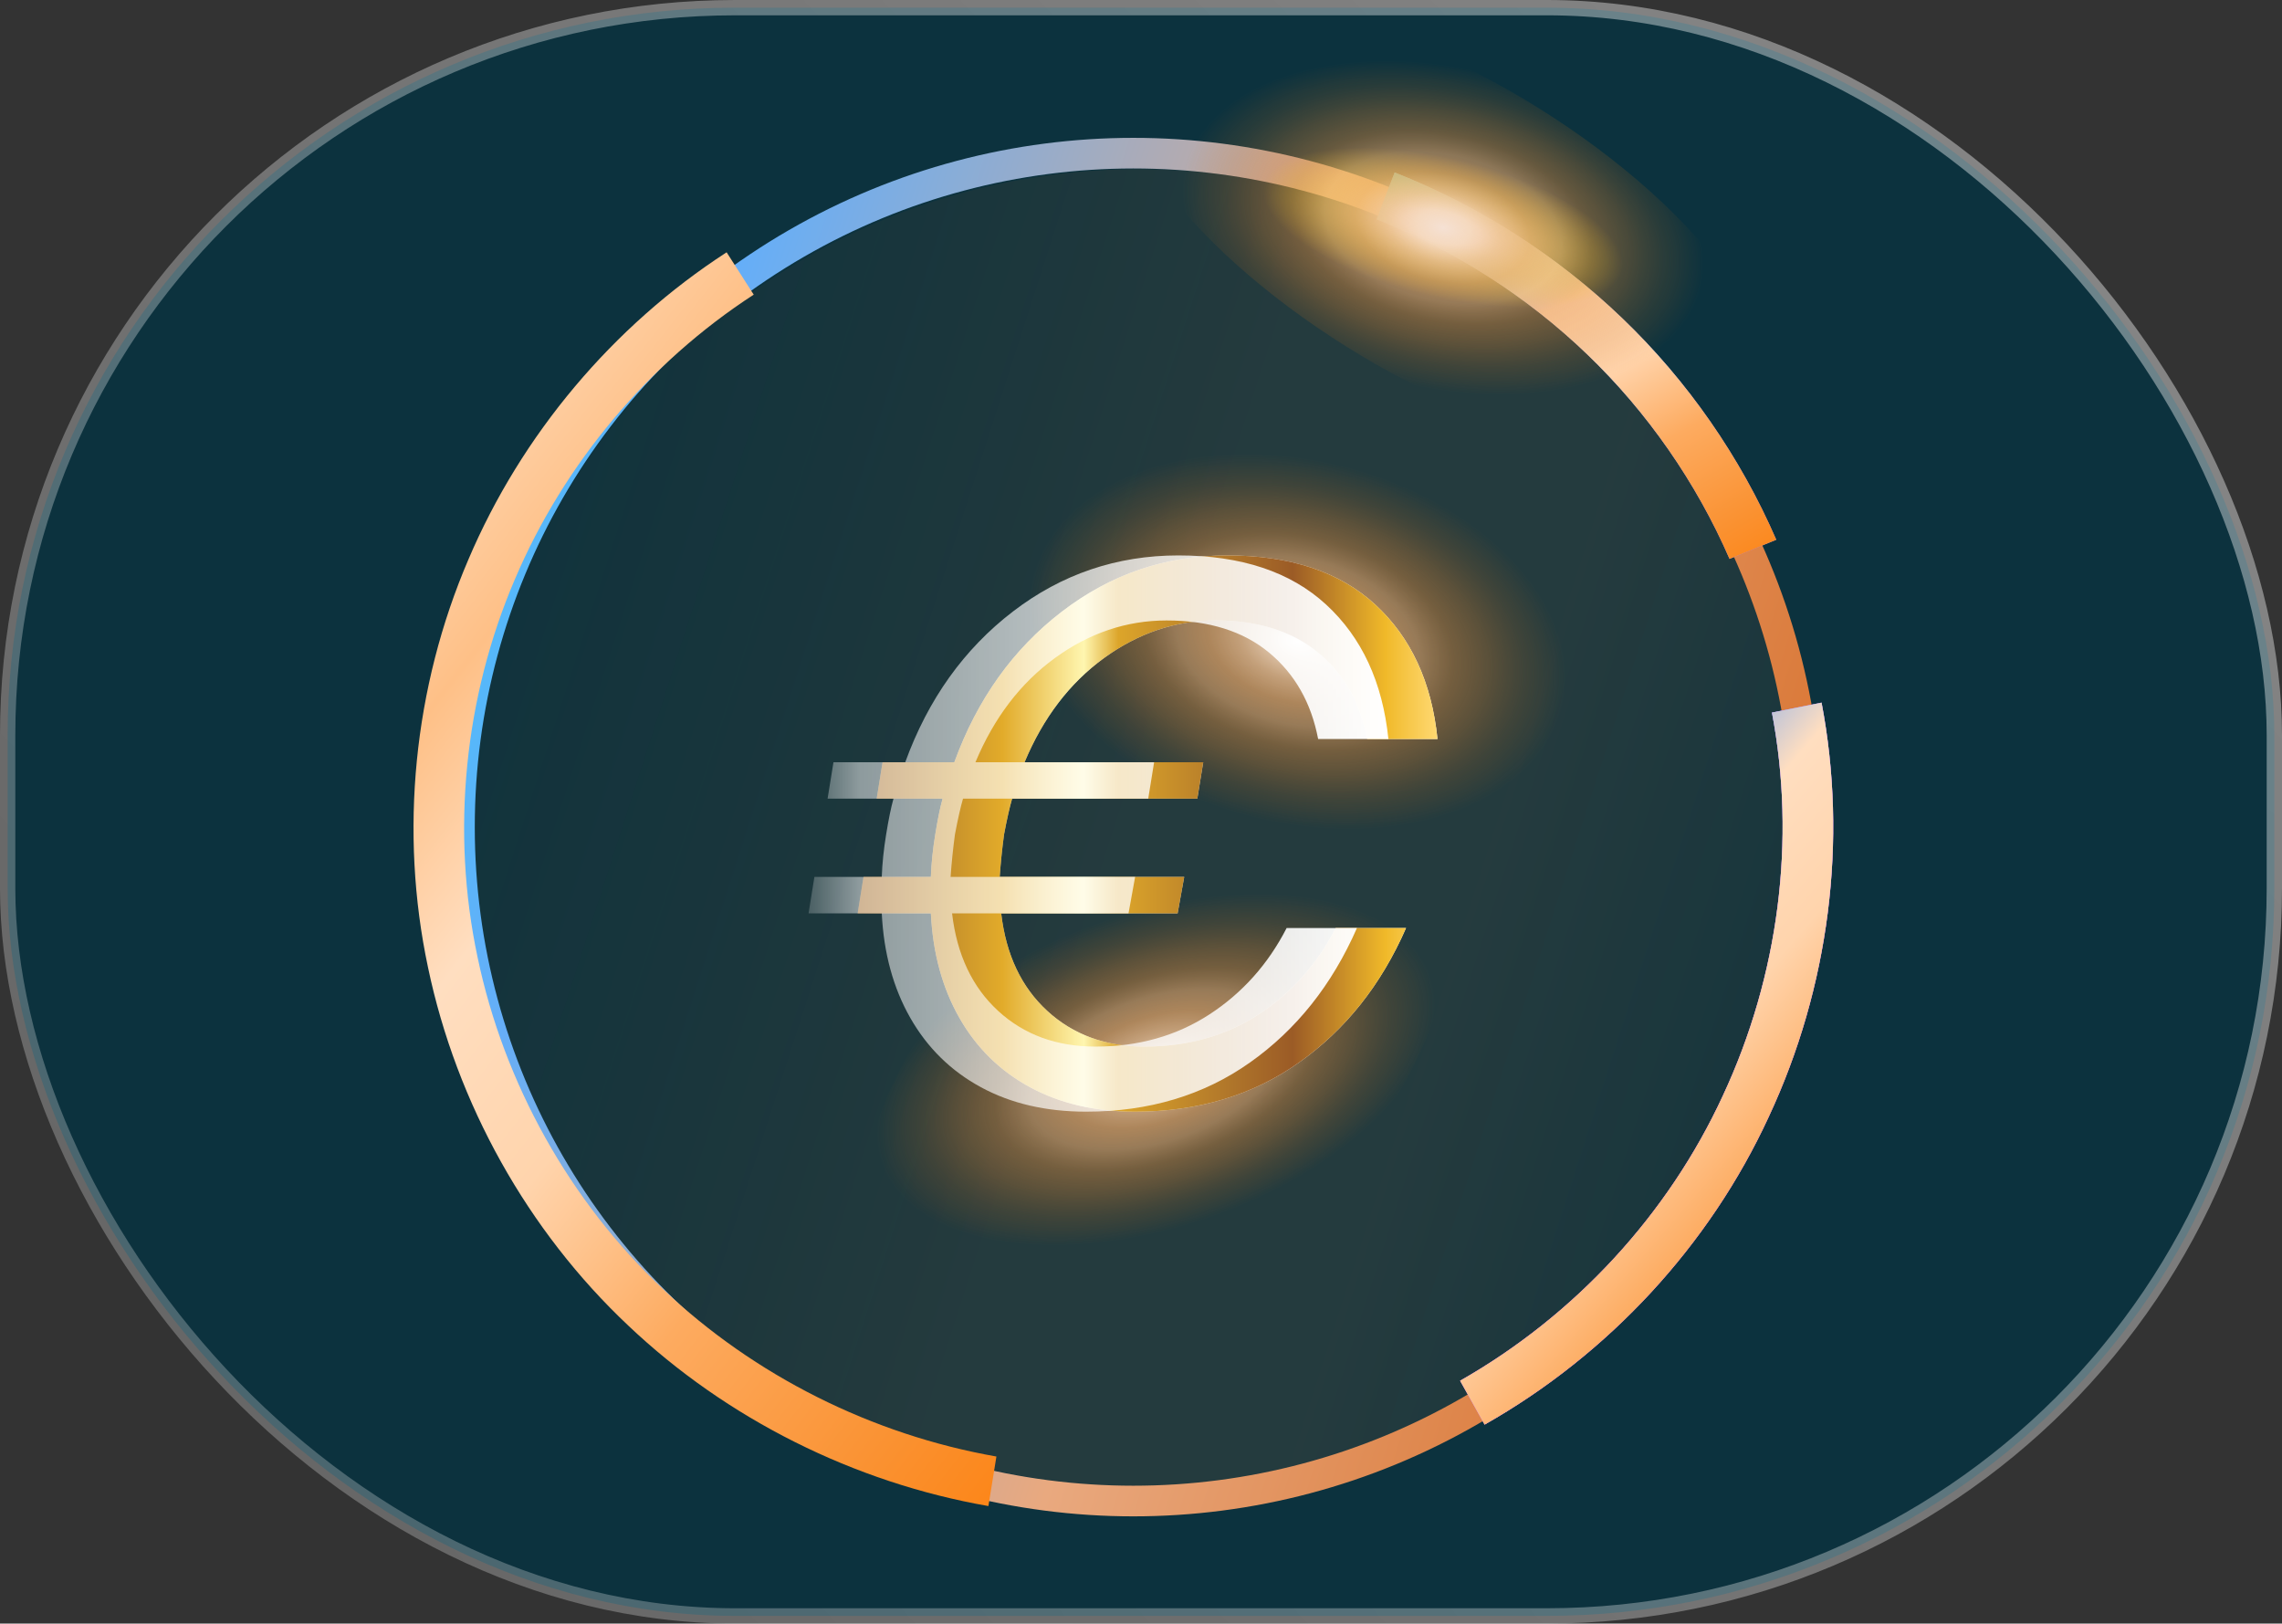 <svg width="149" height="106" viewBox="0 0 149 106" fill="none" xmlns="http://www.w3.org/2000/svg">
<rect x="0" y="0" width="149" height="106" fill="#333333" stroke="none"/>
<rect x="0.5" y="0.5" width="148" height="105" rx="47.5" fill="#0C323E" stroke="url(#paint0_linear_62_30)"/>
<path opacity="0.5" d="M114.468 37.734C116.619 42.944 117.739 48.569 117.711 54.199C117.691 59.826 116.535 65.446 114.344 70.639C112.152 75.831 108.925 80.593 104.895 84.555C100.87 88.526 96.043 91.683 90.789 93.819C85.534 95.951 79.86 97.062 74.183 97.034C68.506 97.016 62.838 95.869 57.6 93.696C52.364 91.522 47.562 88.324 43.565 84.327C39.56 80.337 36.376 75.55 34.221 70.342C32.07 65.132 30.95 59.507 30.978 53.877C30.997 48.249 32.153 42.63 34.344 37.437C36.537 32.244 39.764 27.484 43.794 23.521C47.819 19.55 52.647 16.393 57.9 14.257C63.155 12.124 68.829 11.014 74.507 11.041C80.183 11.06 85.851 12.207 91.089 14.38C96.326 16.554 101.127 19.753 105.125 23.749C109.129 27.739 112.313 32.526 114.468 37.734Z" fill="url(#paint1_linear_62_30)" fill-opacity="0.2"/>
<circle cx="74" cy="54" r="44" stroke="url(#paint2_linear_62_30)" stroke-width="2"/>
<path d="M115.49 72.912C111.623 81.298 105.049 88.413 96.937 93.011L95.338 90.146C102.84 85.88 108.918 79.293 112.493 71.536C116.151 63.698 117.28 54.842 115.698 46.522L118.936 45.876C120.657 54.873 119.442 64.447 115.49 72.912Z" fill="url(#paint3_linear_62_30)"/>
<path d="M118.936 45.874C120.657 54.873 119.442 64.446 115.488 72.912C111.621 81.297 105.048 88.413 96.935 93.011L95.336 90.146C102.838 85.879 108.916 79.292 112.491 71.536C116.149 63.697 117.279 54.842 115.697 46.522L118.936 45.874Z" fill="url(#paint4_linear_62_30)"/>
<path d="M118.936 45.874C120.657 54.873 119.442 64.446 115.488 72.912C111.621 81.297 105.048 88.413 96.935 93.011L95.336 90.146C102.838 85.879 108.916 79.292 112.491 71.536C116.149 63.697 117.279 54.842 115.697 46.522L118.936 45.874Z" fill="url(#paint5_linear_62_30)"/>
<path d="M115.979 35.239L112.927 36.49C110.754 31.498 107.551 26.892 103.633 23.135C99.722 19.374 94.981 16.337 89.889 14.322L91.062 11.261C96.571 13.432 101.7 16.715 105.932 20.785C110.174 24.85 113.637 29.835 115.979 35.239Z" fill="url(#paint6_linear_62_30)"/>
<path d="M115.979 35.239L112.927 36.49C110.754 31.498 107.551 26.892 103.633 23.135C99.722 19.374 94.981 16.337 89.889 14.322L91.062 11.261C96.571 13.432 101.7 16.715 105.932 20.785C110.174 24.85 113.637 29.835 115.979 35.239Z" fill="url(#paint7_linear_62_30)"/>
<path d="M65.059 95.094L64.537 98.328C55.772 96.802 47.446 92.635 41.028 86.551C34.455 80.366 29.811 72.057 27.945 63.154C26.069 54.315 27.005 44.86 30.583 36.529C34.049 28.378 40.022 21.278 47.444 16.472L49.213 19.237C42.355 23.692 36.835 30.262 33.625 37.805C30.31 45.529 29.441 54.297 31.18 62.488C32.91 70.75 37.219 78.455 43.31 84.184C49.245 89.813 56.947 93.672 65.059 95.094Z" fill="url(#paint8_linear_62_30)"/>
<path d="M108.763 18.341C111.772 22.269 107.699 23.897 99.667 21.977C91.635 20.057 82.683 15.317 79.674 11.389C76.665 7.461 80.738 5.834 88.77 7.753C96.802 9.673 105.754 14.413 108.763 18.341Z" fill="url(#paint9_radial_62_30)"/>
<path d="M114.813 21.689C117.62 28.98 110.676 31.834 99.302 28.065C87.927 24.297 76.431 15.33 73.624 8.04C70.817 0.749 77.761 -2.107 89.136 1.663C100.51 5.432 112.006 14.399 114.813 21.689Z" fill="url(#paint10_radial_62_30)"/>
<path d="M106.211 47.225C108.082 56.068 99.979 60.844 88.112 57.894C76.244 54.944 65.106 45.385 63.234 36.541C61.363 27.698 69.466 22.922 81.333 25.872C93.201 28.822 104.338 38.382 106.211 47.225Z" fill="url(#paint11_radial_62_30)"/>
<path d="M85.847 50.324C94.935 50.584 97.656 59.529 91.925 70.306C86.193 81.082 74.181 89.608 65.092 89.348C56.004 89.088 53.283 80.143 59.014 69.366C64.746 58.59 76.759 50.063 85.847 50.324Z" fill="url(#paint12_radial_62_30)"/>
<path d="M82.172 66.231C84.322 64.831 86.003 62.951 87.215 60.591H91.805C90.179 64.301 87.853 67.226 84.824 69.366C81.798 71.508 78.228 72.578 74.118 72.578C71.504 72.578 69.216 72.047 67.258 70.985C65.297 69.924 63.759 68.413 62.644 66.459C61.529 64.504 60.907 62.228 60.78 59.63H56L56.382 57.252H60.78C60.81 56.376 60.907 55.449 61.068 54.471C61.225 53.492 61.383 52.718 61.545 52.143H57.242L57.626 49.766H62.311C63.807 45.651 66.152 42.373 69.339 39.928C72.523 37.485 76.127 36.263 80.141 36.263C84.251 36.263 87.47 37.332 89.796 39.474C92.123 41.616 93.479 44.539 93.86 48.249H89.272C88.823 45.89 87.757 44.008 86.069 42.608C84.378 41.211 82.147 40.509 79.375 40.509C76.764 40.509 74.333 41.328 72.085 42.963C69.838 44.599 68.108 46.867 66.897 49.766H78.563L78.178 52.143H66.085C65.927 52.683 65.751 53.459 65.559 54.471C65.432 55.414 65.337 56.342 65.274 57.252H77.322L76.891 59.63H65.371C65.686 62.328 66.69 64.452 68.381 66.002C70.07 67.553 72.189 68.33 74.737 68.33C77.54 68.33 80.02 67.63 82.172 66.231Z" fill="url(#paint13_linear_62_30)"/>
<path d="M82.172 66.231C84.322 64.831 86.003 62.951 87.215 60.591H91.805C90.179 64.301 87.853 67.226 84.824 69.366C81.798 71.508 78.228 72.578 74.118 72.578C71.504 72.578 69.216 72.047 67.258 70.985C65.297 69.924 63.759 68.413 62.644 66.459C61.529 64.504 60.907 62.228 60.78 59.63H56L56.382 57.252H60.78C60.81 56.376 60.907 55.449 61.068 54.471C61.225 53.492 61.383 52.718 61.545 52.143H57.242L57.626 49.766H62.311C63.807 45.651 66.152 42.373 69.339 39.928C72.523 37.485 76.127 36.263 80.141 36.263C84.251 36.263 87.47 37.332 89.796 39.474C92.123 41.616 93.479 44.539 93.86 48.249H89.272C88.823 45.89 87.757 44.008 86.069 42.608C84.378 41.211 82.147 40.509 79.375 40.509C76.764 40.509 74.333 41.328 72.085 42.963C69.838 44.599 68.108 46.867 66.897 49.766H78.563L78.178 52.143H66.085C65.927 52.683 65.751 53.459 65.559 54.471C65.432 55.414 65.337 56.342 65.274 57.252H77.322L76.891 59.63H65.371C65.686 62.328 66.69 64.452 68.381 66.002C70.07 67.553 72.189 68.33 74.737 68.33C77.54 68.33 80.02 67.63 82.172 66.231Z" fill="url(#paint14_linear_62_30)"/>
<path d="M78.966 66.231C81.116 64.831 82.797 62.951 84.008 60.591H88.599C86.973 64.301 84.647 67.226 81.618 69.366C78.592 71.508 75.022 72.578 70.911 72.578C68.297 72.578 66.01 72.047 64.052 70.985C62.091 69.924 60.553 68.413 59.438 66.459C58.323 64.504 57.701 62.228 57.574 59.63H52.794L53.175 57.252H57.574C57.604 56.376 57.701 55.449 57.861 54.471C58.019 53.492 58.177 52.718 58.339 52.143H54.036L54.42 49.766H59.105C60.601 45.651 62.946 42.373 66.133 39.928C69.317 37.485 72.921 36.263 76.935 36.263C81.045 36.263 84.264 37.332 86.59 39.474C88.917 41.616 90.272 44.539 90.654 48.249H86.066C85.617 45.89 84.55 44.008 82.863 42.608C81.172 41.211 78.941 40.509 76.169 40.509C73.558 40.509 71.127 41.328 68.878 42.963C66.632 44.599 64.902 46.867 63.69 49.766H75.356L74.972 52.143H62.879C62.721 52.683 62.545 53.459 62.353 54.471C62.226 55.414 62.131 56.342 62.068 57.252H74.116L73.685 59.63H62.164C62.48 62.328 63.484 64.452 65.175 66.002C66.864 67.553 68.983 68.33 71.531 68.33C74.334 68.33 76.814 67.63 78.966 66.231Z" fill="url(#paint15_linear_62_30)"/>
<defs>
<linearGradient id="paint0_linear_62_30" x1="163" y1="-25.5" x2="-17.5" y2="144" gradientUnits="userSpaceOnUse">
<stop stop-color="white" stop-opacity="0.45"/>
<stop offset="1" stop-color="white" stop-opacity="0.19"/>
</linearGradient>
<linearGradient id="paint1_linear_62_30" x1="33.032" y1="40.967" x2="115.521" y2="67.521" gradientUnits="userSpaceOnUse">
<stop stop-color="#F96300" stop-opacity="0.2"/>
<stop offset="0.489" stop-color="#FE893C"/>
<stop offset="0.761" stop-color="#FF8B3E"/>
<stop offset="1" stop-color="#FF7D27" stop-opacity="0.5"/>
</linearGradient>
<linearGradient id="paint2_linear_62_30" x1="14.733" y1="35.084" x2="125.35" y2="70.388" gradientUnits="userSpaceOnUse">
<stop offset="0" stop-color="#30CFFF"/>
<stop offset="0.229" stop-color="#65AEF8"/>
<stop offset="0.603" stop-color="#E9A97F"/>
<stop offset="0.869" stop-color="#DB7C3D"/>
<stop offset="0.999" stop-color="#F96300"/>
</linearGradient>
<linearGradient id="paint3_linear_62_30" x1="7.751" y1="-7.369" x2="131.354" y2="89.042" gradientUnits="userSpaceOnUse">
<stop offset="0" stop-color="#30CFFF"/>
<stop offset="0.13" stop-color="#34CCFE"/>
<stop offset="0.269" stop-color="#41C4FD"/>
<stop offset="0.412" stop-color="#57B7FA"/>
<stop offset="0.557" stop-color="#75A4F6"/>
<stop offset="0.705" stop-color="#9B8CF1"/>
<stop offset="0.853" stop-color="#CA6FEB"/>
<stop offset="0.999" stop-color="#FF4EE4"/>
</linearGradient>
<linearGradient id="paint4_linear_62_30" x1="7.751" y1="-7.369" x2="131.354" y2="89.042" gradientUnits="userSpaceOnUse">
<stop offset="0" stop-color="#30CFFF"/>
<stop offset="0.13" stop-color="#34CCFE"/>
<stop offset="0.269" stop-color="#41C4FD"/>
<stop offset="0.412" stop-color="#57B7FA"/>
<stop offset="0.557" stop-color="#75A4F6"/>
<stop offset="0.705" stop-color="#9B8CF1"/>
<stop offset="0.853" stop-color="#CA6FEB"/>
<stop offset="0.999" stop-color="#FF4EE4"/>
</linearGradient>
<linearGradient id="paint5_linear_62_30" x1="90.095" y1="54.914" x2="155.174" y2="111.341" gradientUnits="userSpaceOnUse">
<stop offset="0" stop-color="#30CFFF"/>
<stop offset="0.037" stop-color="#47C0FC"/>
<stop offset="0.114" stop-color="#72A6F6"/>
<stop offset="0.197" stop-color="#FFDEC0"/>
<stop offset="0.286" stop-color="#FFD4AC"/>
<stop offset="0.381" stop-color="#FDAB60"/>
<stop offset="0.486" stop-color="#FA9334"/>
<stop offset="0.605" stop-color="#FE7A00"/>
<stop offset="0.75" stop-color="#FE7A00"/>
<stop offset="0.999" stop-color="#FE7A00"/>
</linearGradient>
<linearGradient id="paint6_linear_62_30" x1="43.187" y1="-22.326" x2="140.603" y2="53.659" gradientUnits="userSpaceOnUse">
<stop offset="0" stop-color="#30CFFF"/>
<stop offset="0.13" stop-color="#34CCFE"/>
<stop offset="0.269" stop-color="#41C4FD"/>
<stop offset="0.412" stop-color="#57B7FA"/>
<stop offset="0.557" stop-color="#75A4F6"/>
<stop offset="0.705" stop-color="#9B8CF1"/>
<stop offset="0.853" stop-color="#CA6FEB"/>
<stop offset="0.999" stop-color="#FF4EE4"/>
</linearGradient>
<linearGradient id="paint7_linear_62_30" x1="84.277" y1="16.1" x2="114.726" y2="68.923" gradientUnits="userSpaceOnUse">
<stop offset="0" stop-color="#30CFFF"/>
<stop offset="0.037" stop-color="#47C0FC"/>
<stop offset="0.114" stop-color="#72A6F6"/>
<stop offset="0.197" stop-color="#FFDEC0"/>
<stop offset="0.286" stop-color="#FFD4AC"/>
<stop offset="0.381" stop-color="#FDAB60"/>
<stop offset="0.486" stop-color="#FA9334"/>
<stop offset="0.605" stop-color="#FE7A00"/>
<stop offset="0.75" stop-color="#FE7A00"/>
<stop offset="0.999" stop-color="#FE7A00"/>
</linearGradient>
<linearGradient id="paint8_linear_62_30" x1="18.813" y1="32.171" x2="129.545" y2="118.542" gradientUnits="userSpaceOnUse">
<stop offset="0" stop-color="#FFDBBA"/>
<stop offset="0.037" stop-color="#FFD7B3"/>
<stop offset="0.114" stop-color="#FEC087"/>
<stop offset="0.197" stop-color="#FFDEC0"/>
<stop offset="0.286" stop-color="#FFD4AC"/>
<stop offset="0.381" stop-color="#FDAB60"/>
<stop offset="0.486" stop-color="#FA9334"/>
<stop offset="0.605" stop-color="#FE7A00"/>
<stop offset="0.75" stop-color="#FE7A00"/>
<stop offset="0.999" stop-color="#FE7A00"/>
</linearGradient>
<radialGradient id="paint9_radial_62_30" cx="0" cy="0" r="1" gradientUnits="userSpaceOnUse" gradientTransform="translate(94.219 14.865) rotate(13.448) scale(14.955 5.65)">
<stop stop-color="white"/>
<stop offset="0.17" stop-color="white"/>
<stop offset="0.226" stop-color="#FFFBD7" stop-opacity="0.912"/>
<stop offset="0.308" stop-color="#FFF5A3" stop-opacity="0.782"/>
<stop offset="0.392" stop-color="#FFF176" stop-opacity="0.65"/>
<stop offset="0.475" stop-color="#FFED51" stop-opacity="0.518"/>
<stop offset="0.558" stop-color="#FFEA35" stop-opacity="0.388"/>
<stop offset="0.641" stop-color="#FFE820" stop-opacity="0.257"/>
<stop offset="0.723" stop-color="#FFE614" stop-opacity="0.128"/>
<stop offset="0.804" stop-color="#FFE610" stop-opacity="0"/>
</radialGradient>
<radialGradient id="paint10_radial_62_30" cx="0" cy="0" r="1" gradientUnits="userSpaceOnUse" gradientTransform="translate(94.218 14.864) rotate(12.655) scale(21.476 13.031)">
<stop stop-color="#F5E1D4"/>
<stop offset="0.083" stop-color="#F4D5B8" stop-opacity="0.896"/>
<stop offset="0.174" stop-color="#F0BC8B" stop-opacity="0.783"/>
<stop offset="0.269" stop-color="#F1AB6A" stop-opacity="0.666"/>
<stop offset="0.365" stop-color="#F7AF6D" stop-opacity="0.546"/>
<stop offset="0.464" stop-color="#E38F40" stop-opacity="0.423"/>
<stop offset="0.567" stop-color="#E28630" stop-opacity="0.294"/>
<stop offset="0.677" stop-color="#CF7420" stop-opacity="0.158"/>
<stop offset="0.804" stop-color="#DB700E" stop-opacity="0"/>
</radialGradient>
<radialGradient id="paint11_radial_62_30" cx="0" cy="0" r="1" gradientUnits="userSpaceOnUse" gradientTransform="translate(84.722 41.883) rotate(13.966) scale(22.142 14.721)">
<stop stop-color="white"/>
<stop offset="0.083" stop-color="#F4D5B8" stop-opacity="0.896"/>
<stop offset="0.174" stop-color="#F0BC8B" stop-opacity="0.783"/>
<stop offset="0.269" stop-color="#F1AB6A" stop-opacity="0.666"/>
<stop offset="0.365" stop-color="#F7AF6D" stop-opacity="0.546"/>
<stop offset="0.464" stop-color="#E38F40" stop-opacity="0.423"/>
<stop offset="0.567" stop-color="#E28630" stop-opacity="0.294"/>
<stop offset="0.677" stop-color="#CF7420" stop-opacity="0.158"/>
<stop offset="0.804" stop-color="#DB700E" stop-opacity="0"/>
</radialGradient>
<radialGradient id="paint12_radial_62_30" cx="0" cy="0" r="1" gradientUnits="userSpaceOnUse" gradientTransform="translate(75.469 69.836) rotate(-18.732) scale(23.57 12.821)">
<stop stop-color="white"/>
<stop offset="0.083" stop-color="#F4D5B8" stop-opacity="0.896"/>
<stop offset="0.174" stop-color="#F0BC8B" stop-opacity="0.783"/>
<stop offset="0.269" stop-color="#F1AB6A" stop-opacity="0.666"/>
<stop offset="0.365" stop-color="#F7AF6D" stop-opacity="0.546"/>
<stop offset="0.464" stop-color="#E38F40" stop-opacity="0.423"/>
<stop offset="0.567" stop-color="#E28630" stop-opacity="0.294"/>
<stop offset="0.677" stop-color="#CF7420" stop-opacity="0.158"/>
<stop offset="0.804" stop-color="#DB700E" stop-opacity="0"/>
</radialGradient>
<linearGradient id="paint13_linear_62_30" x1="55.999" y1="54.42" x2="93.859" y2="54.42" gradientUnits="userSpaceOnUse">
<stop stop-color="white" stop-opacity="0.2"/>
<stop offset="0.088" stop-color="white" stop-opacity="0.5"/>
<stop offset="1" stop-color="white"/>
</linearGradient>
<linearGradient id="paint14_linear_62_30" x1="56" y1="54.42" x2="93.86" y2="54.42" gradientUnits="userSpaceOnUse">
<stop stop-color="#A26C2D"/>
<stop offset="0.1" stop-color="#B5802D"/>
<stop offset="0.25" stop-color="#E2AB2A"/>
<stop offset="0.39" stop-color="#FFF6B0"/>
<stop offset="0.45" stop-color="#DCA52A"/>
<stop offset="0.65" stop-color="#AE742A"/>
<stop offset="0.75" stop-color="#9B5B26"/>
<stop offset="0.91" stop-color="#F0B929"/>
<stop offset="1" stop-color="#FFD972"/>
</linearGradient>
<linearGradient id="paint15_linear_62_30" x1="52.792" y1="54.42" x2="90.653" y2="54.42" gradientUnits="userSpaceOnUse">
<stop stop-color="white" stop-opacity="0.2"/>
<stop offset="0.088" stop-color="white" stop-opacity="0.5"/>
<stop offset="1" stop-color="white"/>
</linearGradient>
</defs>
</svg>
